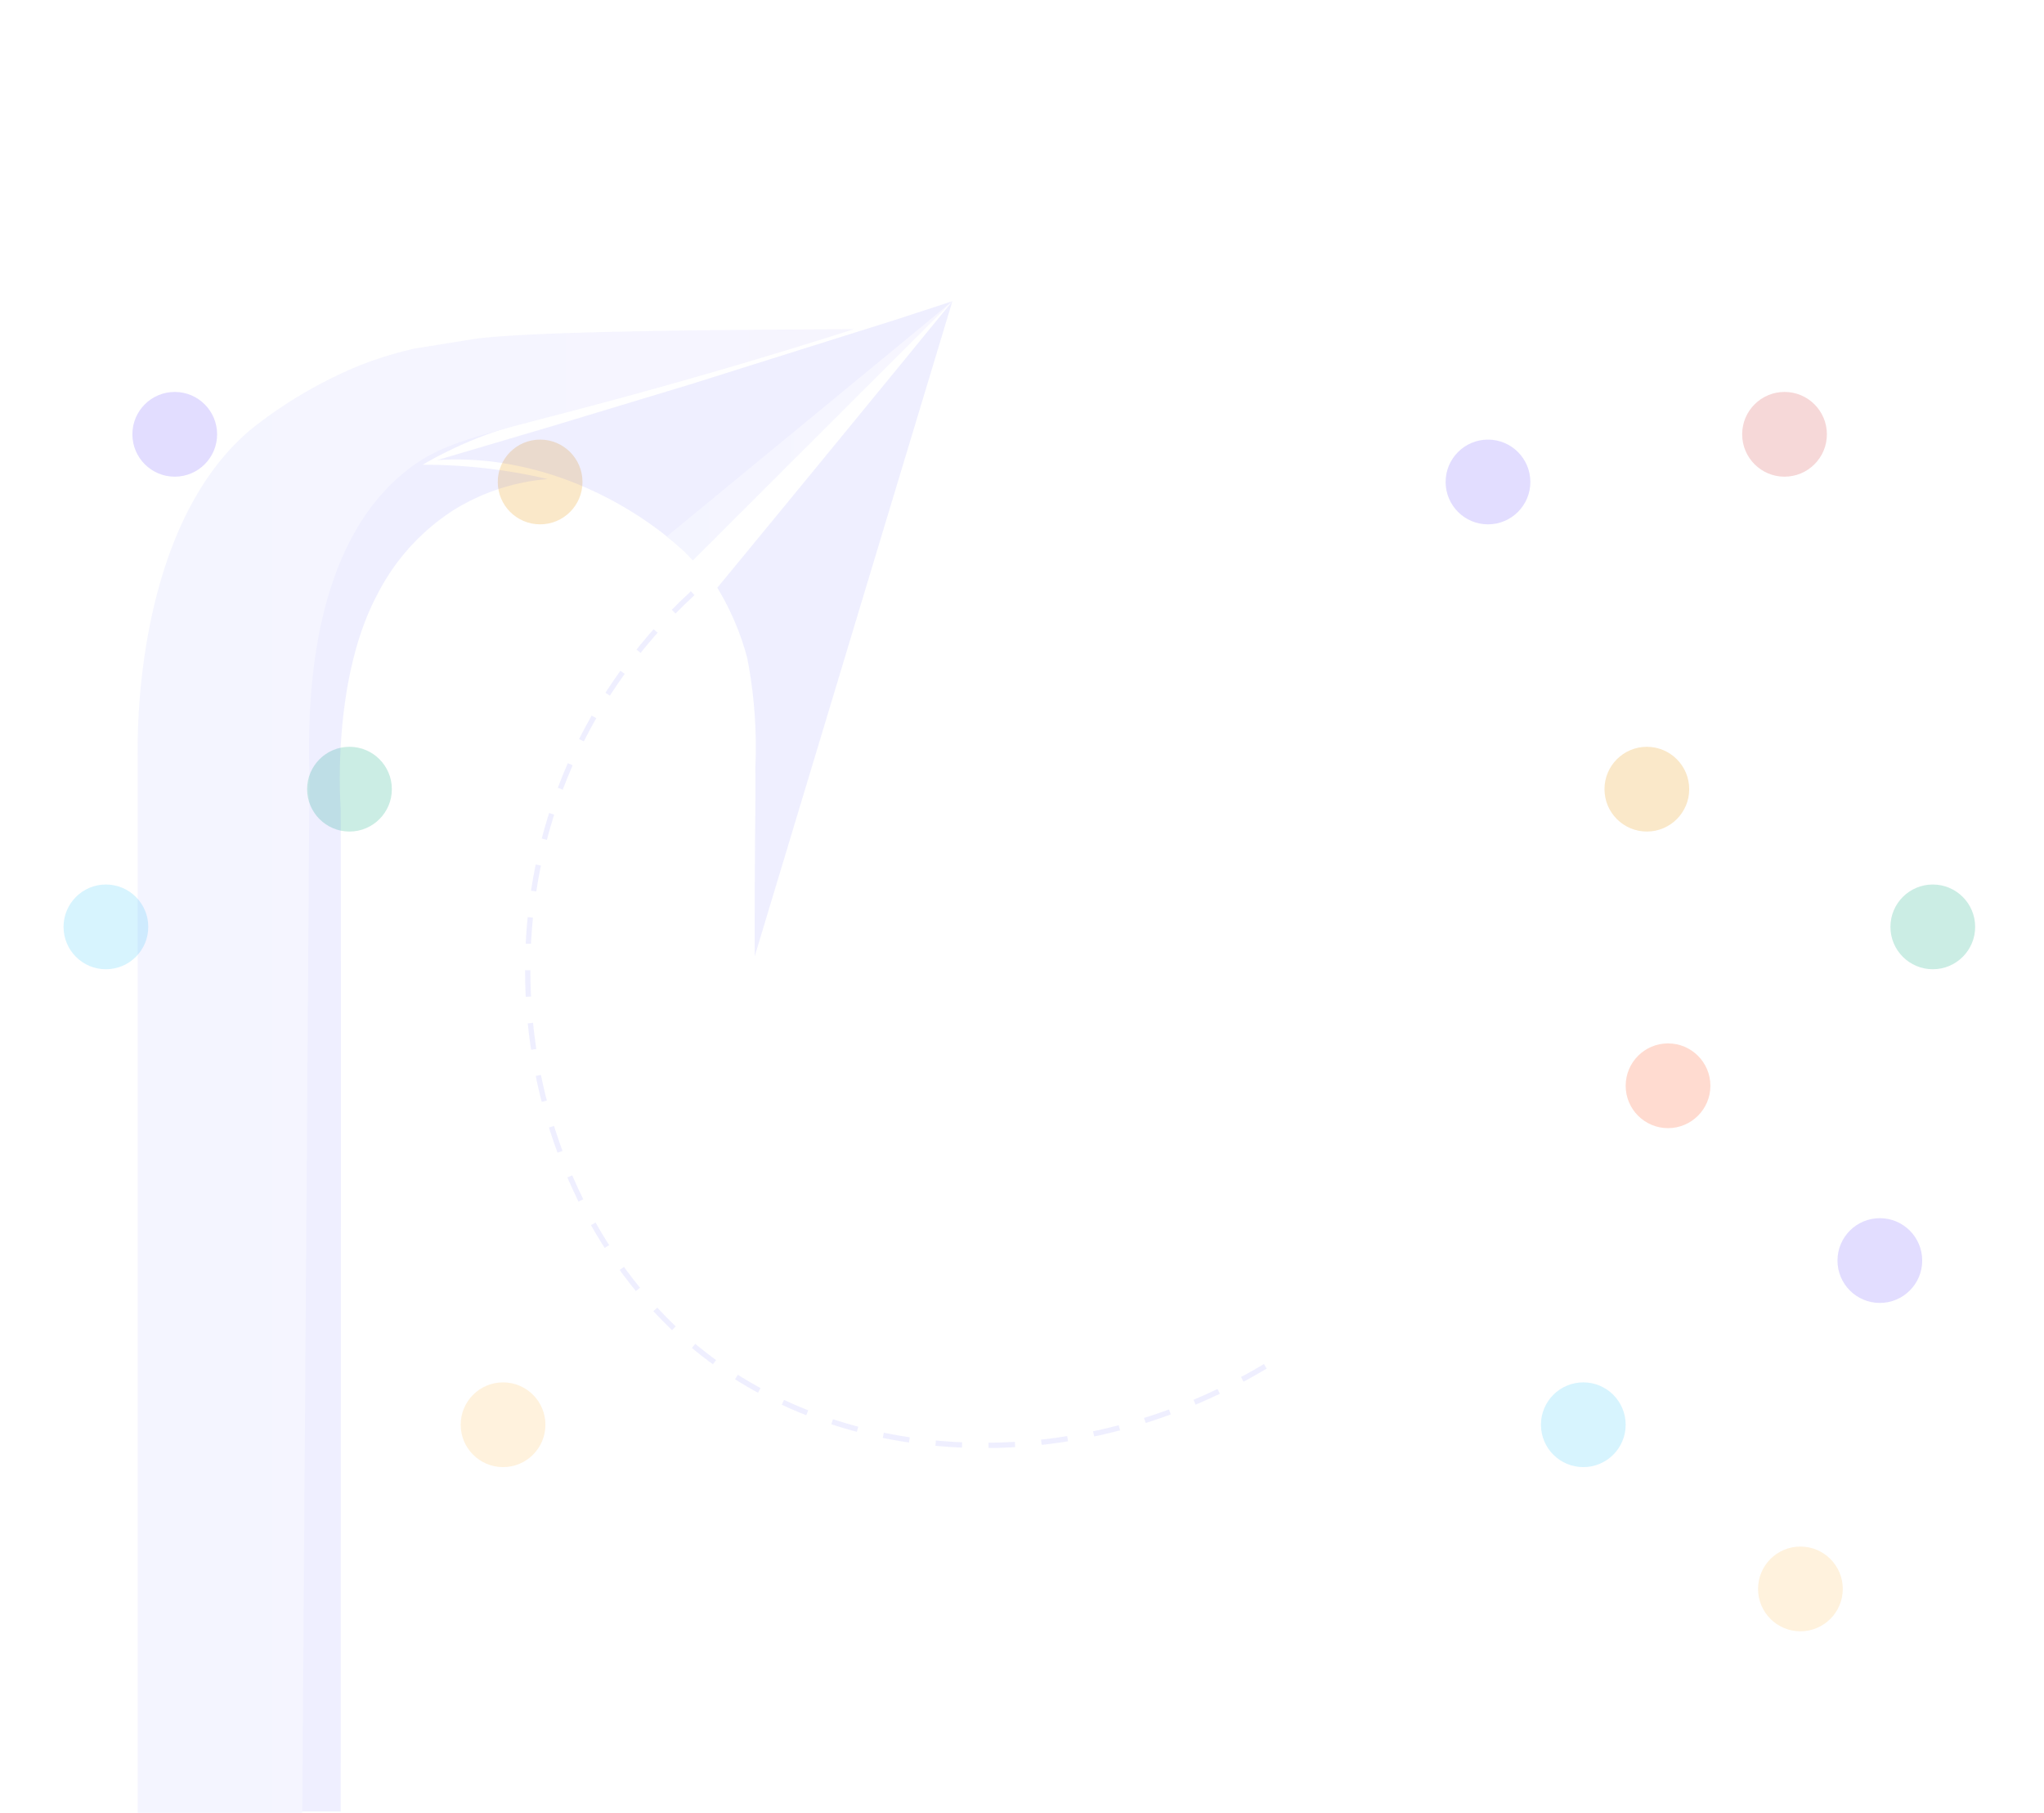 <svg id="Layer_1" data-name="Layer 1" xmlns="http://www.w3.org/2000/svg" xmlns:xlink="http://www.w3.org/1999/xlink" viewBox="0 0 386 342.27"><defs><style>.cls-1{filter:url(#Rectangle);}.cls-2{fill:#fff;}.cls-3{fill:#ccc3ff;}.cls-3,.cls-4,.cls-5,.cls-6,.cls-7,.cls-8,.cls-9{opacity:0.56;isolation:isolate;}.cls-4{fill:#f0b9b9;}.cls-5{fill:#f7d7a0;}.cls-6{fill:#a3e0cf;}.cls-7{fill:#ffe9c3;}.cls-8{fill:#ffbfab;}.cls-9{fill:#b8ebfe;}.cls-10{opacity:0.07;}.cls-11{fill:#0d0dff;}.cls-12{fill:url(#linear-gradient);}.cls-13{fill:url(#linear-gradient-2);}.cls-14{fill:none;stroke:#0d0dff;stroke-miterlimit:10;stroke-dasharray:5;}</style><filter id="Rectangle" x="0" y="0" width="530" height="486" name="Rectangle"><feOffset dy="2"/><feGaussianBlur result="blur" stdDeviation="24"/><feFlood flood-opacity="0.04"/><feComposite operator="in" in="blur"/><feComposite in="SourceGraphic"/></filter><linearGradient id="linear-gradient" x1="-693.44" y1="782.55" x2="-692.44" y2="782.55" gradientTransform="matrix(135.24, 0, 0, -280.12, 93259.98, 219450.99)" gradientUnits="userSpaceOnUse"><stop offset="0.15" stop-color="#6069ff"/><stop offset="1" stop-color="#7f6bf6"/></linearGradient><linearGradient id="linear-gradient-2" x1="-692.59" y1="778.07" x2="-691.59" y2="778.07" gradientTransform="matrix(53.96, 0, 0, -48.93, 36950.05, 38188.84)" gradientUnits="userSpaceOnUse"><stop offset="0.15" stop-color="#6069ff"/><stop offset="1" stop-color="#8b7dff"/></linearGradient></defs><g id="Group_18303" data-name="Group 18303"><g class="cls-1"><rect id="Rectangle-2" class="cls-2" width="386" height="342" rx="8"/></g><circle id="Oval" class="cls-3" cx="281" cy="91" r="8"/><circle id="Oval-2" class="cls-4" cx="337" cy="82" r="8"/><circle id="Oval-3" class="cls-5" cx="311" cy="149" r="8"/><circle id="Oval-4" class="cls-3" cx="33" cy="82" r="8"/><circle id="Oval-5" class="cls-6" cx="66" cy="149" r="8"/><circle id="Oval-6" class="cls-7" cx="95" cy="269" r="8"/><circle id="Oval-7" class="cls-8" cx="315" cy="205" r="8"/><circle id="Oval-8" class="cls-6" cx="365" cy="175" r="8"/><circle id="Oval-9" class="cls-3" cx="355" cy="238" r="8"/><circle id="Oval-10" class="cls-9" cx="20" cy="175" r="8"/><circle id="Oval-11" class="cls-9" cx="299" cy="269" r="8"/><circle id="Oval-12" class="cls-7" cx="340" cy="300" r="8"/><circle id="Oval-13" class="cls-5" cx="102" cy="91" r="8"/><g id="Group_8" data-name="Group 8" class="cls-10"><path id="Path_1" data-name="Path 1" class="cls-11" d="M-489.84,381.88h8.18s.1-184.91,0-189.48c0,0-1.88-23.79,6.9-40.27a41,41,0,0,1,14.29-15.88,39.83,39.83,0,0,1,17.88-5.94,102.24,102.24,0,0,0-13.47-2.22c-3.62-.35-7-.49-10.12-.49,1.58-.92,3.29-1.84,5.14-2.73a74.67,74.67,0,0,1,11.64-4.5,37.49,37.49,0,0,0-22,9.7,70.91,70.91,0,0,0-10.05,9.7c-9,18.79-10.83,64.84-12.91,149.31" transform="translate(546 -39.86)"/><path id="Path_3" data-name="Path 3" class="cls-12" d="M-469.2,128.7c7.54-5.95,14.41-6.58,42.33-14.22,18.1-4.94,32.68-9.45,42.11-12.46-48.5.14-66.41,1-72.08,1.9l-10.75,1.73A69.67,69.67,0,0,0-478,108.83,84.06,84.06,0,0,0-498.7,121C-521.1,139.89-520,180.59-520,182.58V382.14h31.08l1.37-195.89C-488.77,148.53-476.4,134.39-469.2,128.7Z" transform="translate(546 -39.86)"/><g id="Group_1" data-name="Group 1"><path id="Path_4" data-name="Path 4" class="cls-11" d="M-366.15,96.73l-10.4,3.4-13.06,4.11-26.1,8.21-26.2,7.92-21.48,6.35a58,58,0,0,1,9.77.23,63.19,63.19,0,0,1,14.53,3.47,69.61,69.61,0,0,1,21,12.35l17.92-17Z" transform="translate(546 -39.86)"/><path id="Path_5" data-name="Path 5" class="cls-11" d="M-410.54,150.83a50.44,50.44,0,0,1,5.65,13.26,88.06,88.06,0,0,1,1.53,20.75c.06,3.85,0,6.7,0,8.47-.07,6.33-.15,15.45-.12,27.11l24.11-79.92,13.22-43.76q-11.5,14.08-23.05,28.14Q-399.85,137.86-410.54,150.83Z" transform="translate(546 -39.86)"/></g><path id="Path_6" data-name="Path 6" class="cls-13" d="M-420.09,141.16c.76.58,1.55,1.23,2.36,2,1,.85,1.8,1.71,2.57,2.52l49-48.92Z" transform="translate(546 -39.86)"/><path id="Path_7" data-name="Path 7" class="cls-14" d="M-415.19,151.86c-44.44,41-37.87,107.65-2.14,140.1,27.74,25.21,74.39,28.36,112.07,4.77" transform="translate(546 -39.86)"/></g></g></svg>